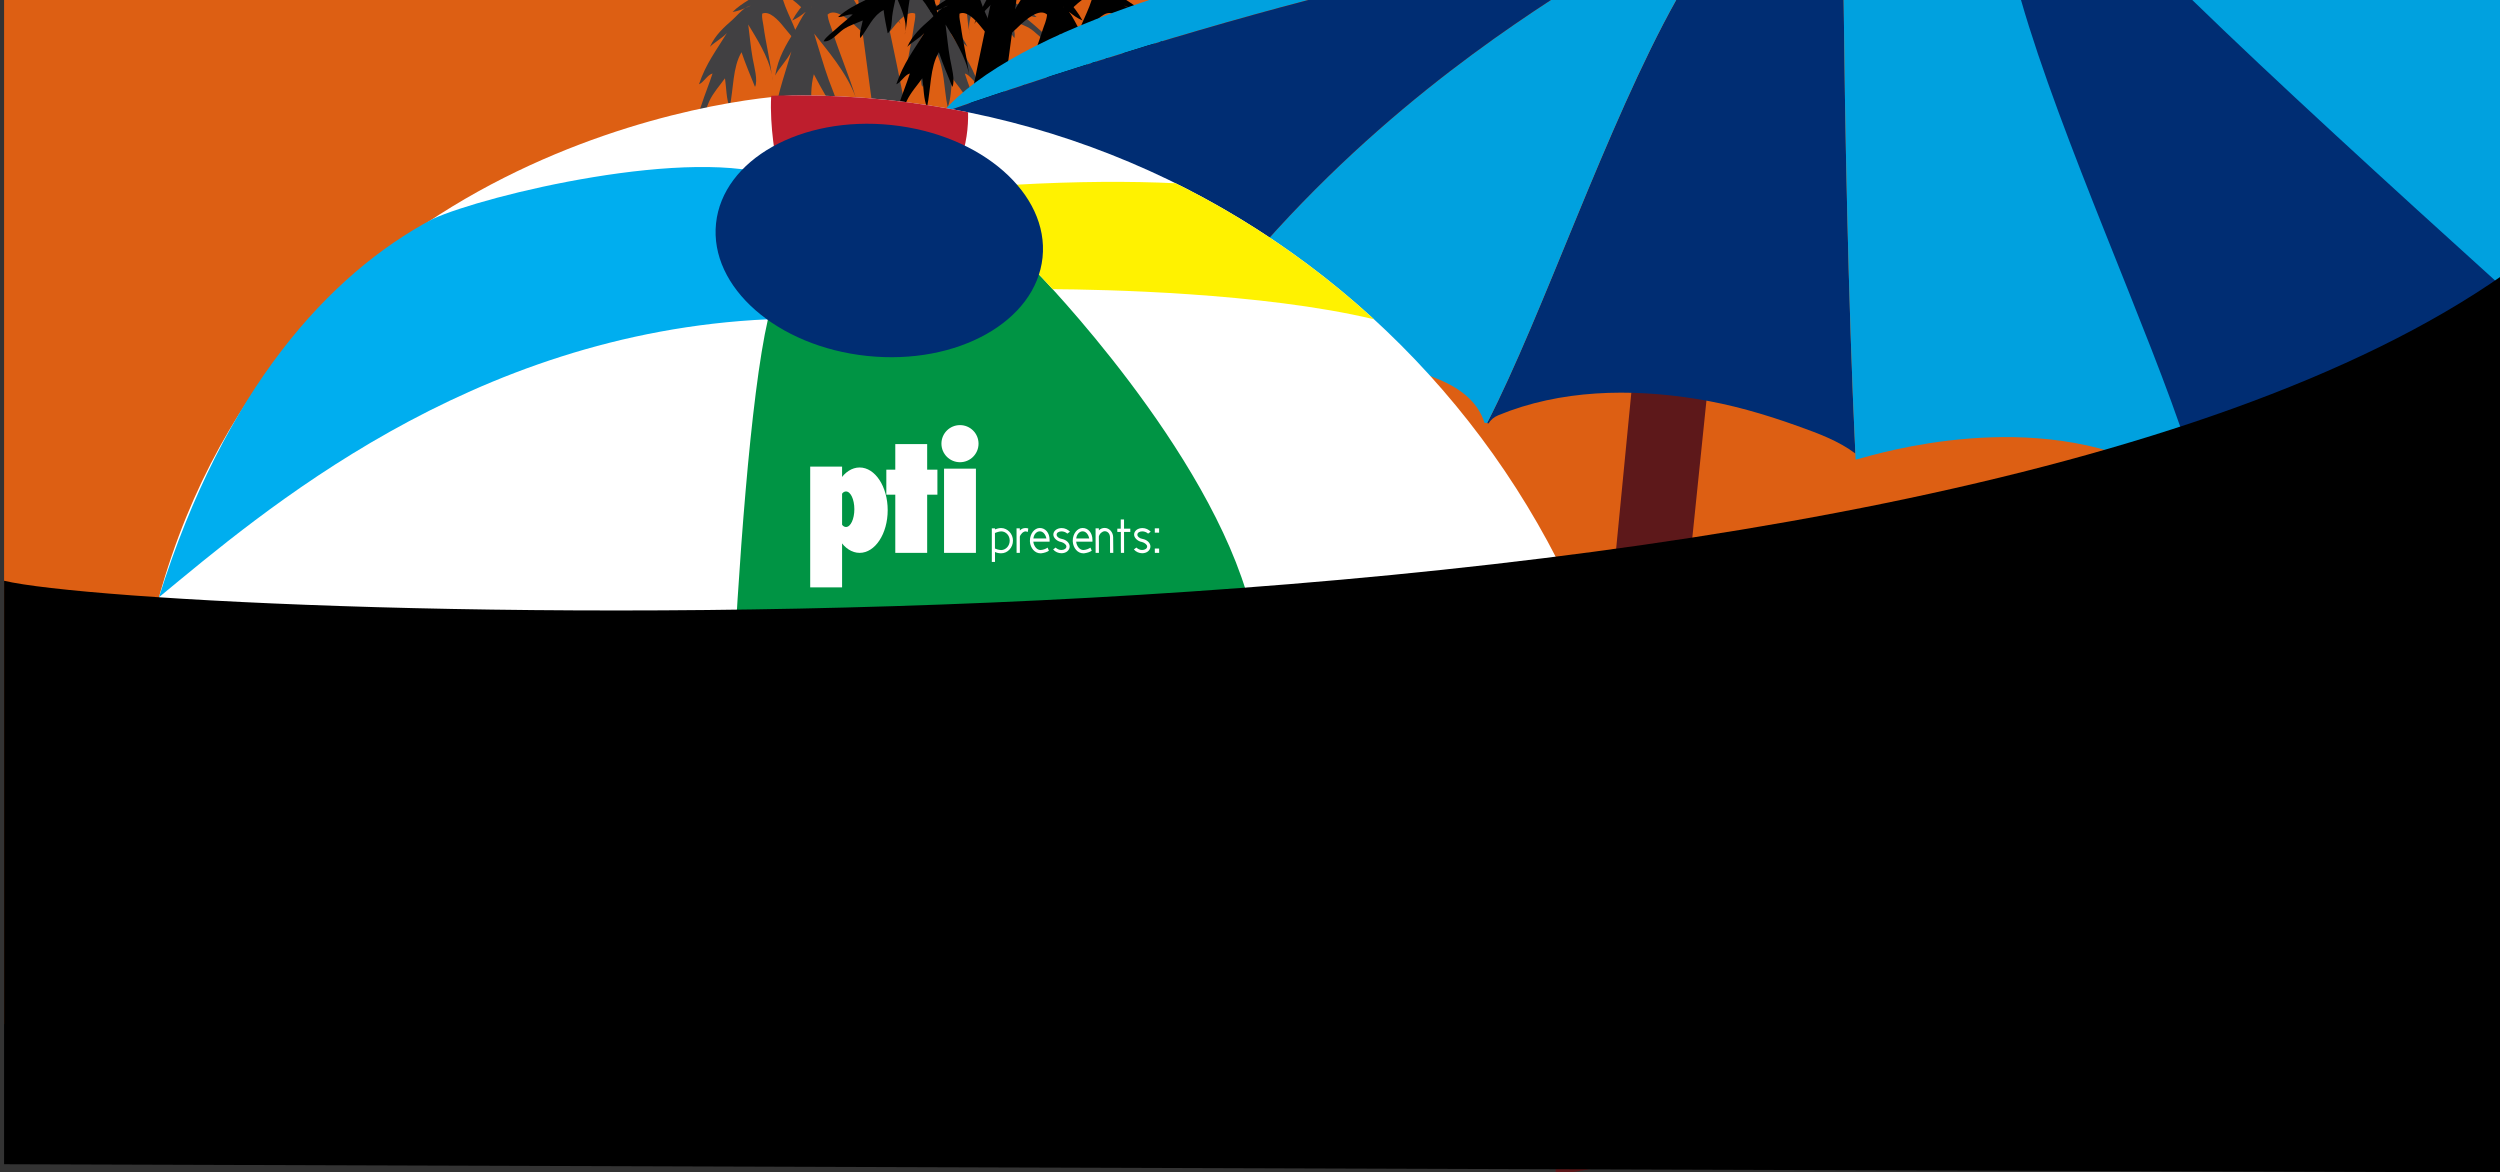 <?xml version="1.0" encoding="utf-8"?>
<!-- Generator: Adobe Illustrator 16.2.0, SVG Export Plug-In . SVG Version: 6.00 Build 0)  -->
<!DOCTYPE svg PUBLIC "-//W3C//DTD SVG 1.1//EN" "http://www.w3.org/Graphics/SVG/1.1/DTD/svg11.dtd">
<svg version="1.1" id="Layer_1" xmlns="http://www.w3.org/2000/svg" xmlns:xlink="http://www.w3.org/1999/xlink" x="0px" y="0px"
	 width="612px" height="287px" viewBox="0 0 612 287" enable-background="new 0 0 612 287" xml:space="preserve">
<rect x="0" y="0" width="612" height="287" fill="#333333" stroke="none"/>
<polygon fill="#DD5F13" points="1,0 459.767,0 586,210 1,250.701 "/>
<g>
	<path fill="#414042" d="M216.2,0c0,0,6.817,31.506,6.817,34.987c0,3.479-6.96,9.529-6.96,9.529L210.098,0H216.2z"/>
	<g>
		<path fill="#414042" d="M250.18,3.545c1.332,1.256,2.823,2.363,4.168,3.621c0.932,0.87,2.376,1.816,2.967,2.952
			c-1.813,0.23-3.476-1.984-4.849-2.925c-1.408-0.965-3.23-1.515-4.749-2.181c0.214,1.308,0.943,3.133,0.599,4.317
			c-1.875-2.277-2.893-5.367-5.705-6.881c-0.212,1.884-0.624,3.817-0.996,5.696c-1.045-0.679-0.961-2.899-1.098-4.098
			c-0.158-1.367-0.473-2.702-0.754-4.047h7.268c2.402,1.187,4.652,2.3,6.738,4.176C252.589,4.213,251.429,3.407,250.18,3.545z"/>
		<path fill="#414042" d="M218.667,1.62c0.121-0.532,0.323-1.075,0.575-1.62h1.22C219.91,0.656,219.33,1.244,218.667,1.62z"/>
		<path fill="#414042" d="M231.877,1.687c-0.716,1.172-2.124,2.94-2.29,4.269c-0.535-1.949,0.119-3.961,0.585-5.956h2.923
			C232.607,0.554,232.194,1.165,231.877,1.687z"/>
		<path fill="#414042" d="M224.265,4.66c0.088-1.535,0.283-3.12,0.602-4.66h2.111C225.767,1.47,224.76,3.152,224.265,4.66z"/>
		<path fill="#414042" d="M237.268,7.623c-0.511-2.505-0.503-4.943-0.979-7.468c-0.01-0.054-0.017-0.104-0.024-0.154h2.885
			C238.189,2.248,236.935,5.235,237.268,7.623z"/>
		<path fill="#414042" d="M237.268,7.623c0.056,0.277,0.114,0.555,0.185,0.834C237.362,8.19,237.308,7.909,237.268,7.623z"/>
	</g>
	<path fill="#414042" d="M228.214,1.995c-0.434-0.292-0.882-0.51-1.348-0.592C227.311,1.601,227.761,1.802,228.214,1.995
		c1.125,0.756,2.157,2.033,3.146,2.908c1.979,1.749,4.152,3.635,5.46,6.564c-1.24-1.242-2.909-2.023-4.159-3.39
		c2.566,4.227,5.113,7.421,6.846,12.56c-1.191-0.486-2.019-2.288-3.32-2.646c0.818,2.586,1.854,5.013,2.682,7.607
		c0.576,1.797,1.633,3.947,1.76,6.005c-1.898-0.474-2.658-4.717-3.645-6.827c-1.012-2.165-2.603-3.868-3.846-5.614
		c-0.318,2.154-0.333,5.357-1.156,7.059c-0.945-4.442-0.704-9.765-2.891-13.437c-0.977,2.863-2.171,5.709-3.305,8.492
		c-0.766-1.548,0.219-4.998,0.568-6.943c0.496-2.761,0.727-5.552,1.094-8.337c-1.859,3.136-4.996,7.869-5.768,12.339
		c0.513-4.125,1.498-7.918,2.043-12.063c0.152-1.151,0.424-1.766,0.311-2.921c-1.744-0.829-3.967,1.564-5.328,3.297
		c-1.188,1.515-3.31,3.641-4.014,5.655c0.351-4.504,2.945-8.181,4.234-12.301h8.457c1.369,0.869,2.73,1.751,3.902,2.935
		C230.239,2.786,229.215,2.417,228.214,1.995z"/>
	<g>
		<path fill="#414042" d="M188.934,18.333c0.087,0.51,0.147,1.016,0.167,1.516C189.055,19.337,188.995,18.835,188.934,18.333z"/>
		<path fill="#414042" d="M182.399,1.995c0.436-0.292,0.883-0.51,1.348-0.592C183.304,1.601,182.854,1.802,182.399,1.995z"/>
		<path fill="#414042" d="M195.922,12.301c-0.705-2.014-2.826-4.14-4.015-5.655c-1.359-1.733-3.582-4.126-5.327-3.297
			c-0.112,1.155,0.158,1.77,0.31,2.921c0.547,4.146,1.531,7.939,2.044,12.063c-0.771-4.47-3.909-9.203-5.769-12.339
			c0.368,2.786,0.6,5.576,1.094,8.337c0.35,1.946,1.334,5.396,0.569,6.943c-1.134-2.783-2.328-5.629-3.305-8.492
			c-2.187,3.672-1.946,8.995-2.891,13.437c-0.823-1.702-0.837-4.905-1.155-7.059c-1.243,1.747-2.836,3.45-3.848,5.614
			c-0.986,2.11-1.744,6.353-3.643,6.827c0.127-2.058,1.183-4.208,1.758-6.005c0.829-2.594,1.865-5.021,2.684-7.607
			c-1.303,0.358-2.13,2.16-3.321,2.646c1.731-5.139,4.28-8.333,6.847-12.56c-1.251,1.367-2.92,2.148-4.16,3.39
			c1.309-2.929,3.48-4.815,5.459-6.564c0.99-0.875,2.023-2.152,3.146-2.908c0.454-0.192,0.904-0.394,1.348-0.592
			c-0.465,0.083-0.912,0.3-1.348,0.592c-1,0.422-2.024,0.792-3.072,0.94C180.5,1.751,181.86,0.869,183.231,0h8.456
			C192.976,4.12,195.57,7.796,195.922,12.301z"/>
		<path fill="#414042" d="M200.699,7.815c-1.515-2.932-4.114-5.939-6.622-7.815h3.805C198.958,2.498,199.907,5.172,200.699,7.815z"
			/>
		<path fill="#414042" d="M204.136,0h0.691c0.074,0.154,0.148,0.307,0.215,0.462C204.741,0.356,204.438,0.195,204.136,0z"/>
	</g>
	<g>
		<path fill="#414042" d="M209.501,23.911c0.236,0.671,0.439,1.347,0.597,2.022C209.907,25.25,209.706,24.576,209.501,23.911z"/>
		<path fill="#414042" d="M198.721,1.635c-0.468,0.401-0.941,0.808-1.425,1.205C197.728,2.308,198.196,1.88,198.721,1.635z"/>
		<path fill="#414042" d="M215.048,0h2.408c1.051,1.923,2.055,3.897,2.996,5.871C218.97,3.766,217.061,1.723,215.048,0z"/>
		<path fill="#414042" d="M216.058,13.475c-1.383-2.618-4.467-5-6.281-6.784c-2.08-2.045-5.357-4.771-7.184-3.125
			c0.186,1.648,0.674,2.431,1.168,3.999c1.789,5.66,4.002,10.7,5.74,16.346c-2.127-6.053-7.144-11.817-10.203-15.693
			c1.199,3.793,2.238,7.63,3.58,11.353c0.946,2.624,3.055,7.173,2.578,9.549c-2.1-3.574-4.29-7.221-6.227-10.951
			c-1.566,5.744,0.18,13.121,0.287,19.595c-1.438-2.15-2.334-6.626-3.3-9.548c-0.985,2.79-2.392,5.613-2.988,8.923
			c-0.583,3.225-0.31,9.37-2.416,10.562c-0.417-2.911,0.236-6.214,0.421-8.886c0.263-3.858,0.816-7.541,1.07-11.385
			c-1.436,0.864-1.916,3.613-3.187,4.625c0.63-7.667,2.752-12.843,4.613-19.47c-1.097,2.261-2.849,3.82-3.968,5.9
			c0.736-4.459,2.777-7.702,4.626-10.701c0.925-1.5,1.792-3.573,2.907-4.943c0.483-0.396,0.957-0.803,1.425-1.205
			c-0.524,0.245-0.993,0.673-1.425,1.205c-1.063,0.869-2.166,1.671-3.359,2.172c1.016-1.908,2.313-3.473,3.636-5.011h11.487
			C211.583,4.327,214.672,8.272,216.058,13.475z"/>
	</g>
</g>
<g>
	<path d="M242.719,0c0,0-6.817,31.506-6.817,34.987c0,3.479,6.96,9.53,6.96,9.53L248.821,0H242.719z"/>
	<g>
		<path d="M208.741,3.545c-1.334,1.256-2.826,2.364-4.17,3.621c-0.932,0.87-2.377,1.816-2.966,2.952
			c1.812,0.23,3.474-1.984,4.847-2.925c1.41-0.965,3.23-1.515,4.75-2.181c-0.213,1.308-0.942,3.133-0.6,4.316
			c1.877-2.277,2.895-5.367,5.705-6.881c0.213,1.884,0.625,3.817,0.997,5.697c1.044-0.679,0.962-2.9,1.099-4.098
			c0.156-1.368,0.472-2.703,0.754-4.047h-7.268c-2.402,1.187-4.652,2.301-6.74,4.177C206.33,4.214,207.489,3.407,208.741,3.545z"/>
		<path d="M240.252,1.62c-0.122-0.532-0.324-1.075-0.576-1.62h-1.219C239.009,0.656,239.589,1.244,240.252,1.62z"/>
		<path d="M227.042,1.687c0.715,1.172,2.124,2.94,2.289,4.269c0.535-1.949-0.119-3.961-0.584-5.956h-2.922
			C226.312,0.554,226.725,1.166,227.042,1.687z"/>
		<path d="M234.654,4.66c-0.087-1.535-0.284-3.12-0.603-4.66h-2.111C233.153,1.471,234.159,3.152,234.654,4.66z"/>
		<path d="M221.651,7.623c0.51-2.505,0.503-4.943,0.978-7.468c0.011-0.054,0.018-0.103,0.025-0.154h-2.886
			C220.729,2.248,221.985,5.236,221.651,7.623z"/>
		<path d="M221.651,7.623c-0.057,0.278-0.113,0.555-0.185,0.834C221.556,8.19,221.611,7.91,221.651,7.623z"/>
	</g>
	<path d="M230.704,1.995c0.436-0.292,0.883-0.51,1.348-0.593C231.608,1.601,231.158,1.802,230.704,1.995
		c-1.123,0.756-2.156,2.033-3.146,2.908c-1.979,1.75-4.15,3.636-5.459,6.564c1.24-1.242,2.908-2.023,4.159-3.391
		c-2.566,4.227-5.114,7.421-6.846,12.56c1.191-0.486,2.019-2.287,3.321-2.646c-0.818,2.586-1.854,5.013-2.684,7.607
		c-0.574,1.796-1.631,3.947-1.758,6.004c1.898-0.473,2.656-4.717,3.644-6.827c1.012-2.165,2.603-3.867,3.847-5.614
		c0.318,2.154,0.331,5.357,1.156,7.059c0.943-4.441,0.703-9.765,2.89-13.437c0.977,2.863,2.171,5.709,3.306,8.492
		c0.764-1.548-0.221-4.998-0.568-6.944c-0.496-2.761-0.727-5.551-1.096-8.337c1.859,3.136,4.997,7.869,5.77,12.339
		c-0.514-4.125-1.498-7.918-2.045-12.064c-0.152-1.151-0.422-1.766-0.31-2.92c1.743-0.83,3.968,1.563,5.329,3.296
		c1.188,1.515,3.309,3.641,4.013,5.655c-0.352-4.504-2.946-8.18-4.235-12.301h-8.454c-1.372,0.869-2.731,1.751-3.904,2.935
		C228.68,2.786,229.704,2.417,230.704,1.995z"/>
	<g>
		<path d="M269.985,18.334c-0.088,0.51-0.146,1.016-0.168,1.515C269.864,19.338,269.923,18.835,269.985,18.334z"/>
		<path d="M276.519,1.995c-0.434-0.292-0.883-0.51-1.347-0.593C275.616,1.601,276.065,1.802,276.519,1.995z"/>
		<path d="M262.997,12.301c0.705-2.014,2.826-4.14,4.013-5.655c1.362-1.733,3.585-4.126,5.329-3.296
			c0.112,1.155-0.158,1.769-0.311,2.92c-0.546,4.146-1.53,7.939-2.043,12.064c0.771-4.47,3.91-9.203,5.768-12.339
			c-0.367,2.786-0.598,5.576-1.094,8.337c-0.348,1.946-1.334,5.396-0.568,6.944c1.133-2.783,2.328-5.629,3.305-8.492
			c2.187,3.672,1.947,8.996,2.891,13.437c0.824-1.702,0.838-4.905,1.156-7.059c1.242,1.747,2.834,3.45,3.846,5.614
			c0.987,2.11,1.746,6.354,3.643,6.827c-0.125-2.058-1.183-4.208-1.757-6.004c-0.829-2.594-1.864-5.021-2.685-7.607
			c1.303,0.358,2.131,2.159,3.322,2.646c-1.732-5.139-4.279-8.333-6.846-12.56c1.25,1.368,2.92,2.149,4.16,3.391
			c-1.309-2.929-3.482-4.814-5.461-6.564c-0.988-0.875-2.021-2.152-3.146-2.908c-0.453-0.193-0.902-0.394-1.347-0.593
			c0.464,0.083,0.913,0.3,1.347,0.593c1.001,0.422,2.025,0.791,3.072,0.94c-1.172-1.184-2.533-2.066-3.904-2.935h-8.454
			C265.943,4.121,263.349,7.797,262.997,12.301z"/>
		<path d="M258.22,7.815c1.514-2.932,4.115-5.939,6.622-7.815h-3.805C259.962,2.498,259.011,5.173,258.22,7.815z"/>
		<path d="M254.782,0h-0.691c-0.073,0.154-0.146,0.307-0.215,0.462C254.179,0.357,254.479,0.195,254.782,0z"/>
	</g>
	<g>
		<path d="M249.417,23.911c-0.235,0.671-0.438,1.347-0.596,2.023C249.012,25.25,249.212,24.576,249.417,23.911z"/>
		<path d="M260.198,1.635c0.467,0.401,0.942,0.809,1.425,1.205C261.19,2.309,260.724,1.88,260.198,1.635z"/>
		<path d="M243.871,0h-2.409c-1.05,1.923-2.055,3.898-2.995,5.871C239.948,3.766,241.858,1.723,243.871,0z"/>
		<path d="M242.861,13.475c1.384-2.618,4.466-4.999,6.282-6.784c2.08-2.045,5.355-4.771,7.182-3.124
			c-0.184,1.647-0.672,2.43-1.167,3.999c-1.788,5.66-4.001,10.701-5.741,16.346c2.127-6.053,7.144-11.816,10.205-15.693
			c-1.199,3.793-2.238,7.63-3.581,11.353c-0.946,2.623-3.054,7.172-2.578,9.549c2.1-3.574,4.29-7.221,6.227-10.951
			c1.566,5.745-0.18,13.121-0.288,19.595c1.439-2.15,2.335-6.625,3.302-9.548c0.983,2.79,2.392,5.614,2.989,8.923
			c0.581,3.225,0.309,9.37,2.414,10.562c0.416-2.911-0.236-6.214-0.42-8.886c-0.264-3.858-0.816-7.542-1.07-11.386
			c1.436,0.864,1.915,3.613,3.186,4.625c-0.629-7.667-2.752-12.843-4.613-19.471c1.098,2.261,2.849,3.82,3.968,5.9
			c-0.735-4.458-2.776-7.702-4.626-10.701c-0.926-1.5-1.792-3.572-2.907-4.943c-0.482-0.396-0.958-0.803-1.425-1.205
			c0.525,0.246,0.992,0.674,1.425,1.205c1.062,0.869,2.167,1.672,3.359,2.172c-1.015-1.908-2.313-3.473-3.636-5.011H249.86
			C247.336,4.327,244.247,8.272,242.861,13.475z"/>
	</g>
</g>
<path fill="#5D181A" d="M398.535,284.524l20.454-198.626l-18.469-1.797l-19.813,203.6"/>
<path fill="#002D73" d="M366.792,101.65c15.202-6.276,32.284-6.575,48.334-4.022c8.599,1.368,16.734,3.716,24.92,6.656
	c5.08,1.824,10.012,3.619,14.145,6.735C452.368,72.36,451.623,27.674,451.322,0h-40.991
	c-17.056,30.558-32.561,76.904-46.303,103.584c0.135,0.02,0.271,0.039,0.404,0.06C364.913,102.76,365.769,102.073,366.792,101.65z"
	/>
<path fill="#00A1DF" d="M281.321,0c-24.293,8.064-41.846,17.415-50.631,27.558C249.169,21.123,284.134,9.443,320.253,0H281.321z"/>
<path fill="#00A1DF" d="M613,0H451.322c0.305,28.032,1.065,73.519,2.939,112.514c0.829,0.045,37.07-12.515,68.404,0.132
	c39.433,15.917,89.327,0.103,90.334,0.151V0z"/>
<path fill="#00A1DF" d="M379.669,0c-22.26,14.533-59.814,41.487-91.914,87.025c0.232,0.073,0.469,0.143,0.704,0.215
	c0.311-0.211,0.652-0.393,1.014-0.539c7.911-3.188,16.744-4.257,25.224-3.597c4.24,0.332,8.488,0.956,12.609,2.024
	c3.216,0.833,6.273,2.077,9.449,3.025c9.256,2.762,23.295,4.798,26.65,15.335c0.209,0.031,0.415,0.063,0.623,0.095
	C377.771,76.904,393.275,30.558,410.331,0H379.669z"/>
<path fill="#002D73" d="M320.253,0c-36.119,9.443-71.084,21.123-89.563,27.558c-0.582,0.673-1.122,1.348-1.627,2.028
	c27.314,7.72,53.824,28.604,58.516,57.386c0.059,0.018,0.116,0.036,0.176,0.054c32.1-45.539,69.654-72.493,91.914-87.025H320.253z"
	/>
<path fill="#FFFFFF" d="M399.639,280.728c8.004-22.142,4.372-23.88,4.372-48.784c0-115.209-93.396-208.605-208.606-208.605
	c-13.992,0-126.051,12.93-156.5,122.875l108.003,135.725"/>
<path fill="#009444" d="M315.576,275.371c4.617-53.193-1.848-97.276-9.473-126.88c-9.858-38.271-51.826-81.354-51.826-81.354
	s-47.801,33.806-58.873,5.392c-11.071-28.413-17.45,109.593-17.45,137.426c0,10.646-0.121,38.783,0.453,68.862"/>
<g>
	<path fill="#FFF200" d="M287.79,44.862c-11.082-0.529-24.088-0.484-39.352,0.369l5.116,22.402c0.47-0.317,0.723-0.496,0.723-0.496
		s1.269,1.304,3.415,3.655c11.74,0.068,51.227,0.802,78.662,7.37C321.894,64.903,305.559,53.652,287.79,44.862z"/>
</g>
<g>
	<path fill="#00AEEF" d="M105.908,53.609c12.943-5.909,63.796-18.073,84.865-10.097l-3.793,31.383
		c-0.47-0.317-0.723-0.496-0.723-0.496s3.883,1.412,1.736,3.763c-73.155,3.327-124.063,47.436-149.089,68.051
		C54.928,95.31,80.486,67.137,105.908,53.609z"/>
</g>
<path fill="#BE1E2D" d="M190.089,39.819h44.846c1.672-4.459,2.136-8.712,2.049-12.335c-13.437-2.718-27.342-4.146-41.579-4.146
	c-2.214,0-4.419,0.039-6.614,0.107C188.341,31.072,190.089,39.819,190.089,39.819z"/>
<path fill="#002D73" d="M536.145,106.608c12.521,8.118,18.73,6.561,31.854-3.023c7.032-5.134,20.144-6.303,28-10.036
	C600.873,91.231,607.877,71.4,613,70.666C584.297,44.706,556.505,19.296,536.665,0h-41.923
	c9.649,33.638,31.591,81.376,40.826,109.932c0.108-0.082,0.218-0.165,0.328-0.245C535.607,108.723,535.215,106.005,536.145,106.608z
	"/>
<ellipse transform="matrix(0.995 0.104 -0.104 0.995 7.249 -21.985)" fill="#002D73" cx="215.188" cy="58.769" rx="40.166" ry="28.409"/>
<path d="M613,287V67.137C467.749,169.179,38.839,151.273,1,142.168V285"/>
<g>
	<g>
		<g>
			<path fill="#FFFFFF" d="M210.435,114.439c-3.795,0-6.871,4.679-6.871,10.452c0,5.771,3.076,10.451,6.871,10.451
				s6.872-4.68,6.872-10.451C217.307,119.118,214.229,114.439,210.435,114.439z M207.106,129.006c-1.127,0-2.039-1.947-2.039-4.348
				c0-2.403,0.912-4.349,2.039-4.349s2.04,1.946,2.04,4.349C209.146,127.059,208.233,129.006,207.106,129.006z"/>
			<rect x="198.337" y="114.225" fill="#FFFFFF" width="7.805" height="29.563"/>
		</g>
		<polygon fill="#FFFFFF" points="229.476,114.976 226.97,114.976 226.97,108.713 219.167,108.713 219.167,114.976 216.974,114.976 
			216.974,121.097 219.167,121.097 219.167,135.341 226.97,135.341 226.97,121.097 229.476,121.097 		"/>
		<rect x="231.103" y="114.726" fill="#FFFFFF" width="7.803" height="20.616"/>
		<circle fill="#FFFFFF" cx="235.004" cy="108.608" r="4.542"/>
	</g>
	<g>
		<path fill="#FFFFFF" d="M243.565,129.6c0.207-0.087,0.447-0.166,0.715-0.234c0.269-0.068,0.538-0.103,0.811-0.103
			c0.399,0.008,0.774,0.097,1.122,0.264c0.349,0.168,0.653,0.39,0.913,0.667c0.261,0.277,0.467,0.599,0.618,0.967
			c0.153,0.368,0.229,0.761,0.229,1.177c0,0.433-0.075,0.836-0.229,1.213c-0.151,0.377-0.357,0.705-0.618,0.985
			c-0.26,0.281-0.564,0.503-0.913,0.666c-0.348,0.164-0.723,0.246-1.122,0.246c-0.289,0-0.563-0.026-0.822-0.083
			c-0.26-0.056-0.49-0.137-0.691-0.24v2.438h-0.78v-8.228h0.769V129.6z M243.565,134.284c0.119,0.056,0.324,0.127,0.613,0.216
			c0.287,0.089,0.592,0.14,0.912,0.156c0.288-0.007,0.561-0.075,0.816-0.198c0.256-0.125,0.479-0.291,0.666-0.499
			c0.189-0.209,0.337-0.452,0.445-0.734c0.107-0.28,0.162-0.576,0.162-0.888s-0.055-0.604-0.162-0.876
			c-0.108-0.272-0.256-0.511-0.445-0.714c-0.188-0.205-0.41-0.367-0.666-0.486c-0.256-0.121-0.528-0.18-0.816-0.18
			c-0.16,0-0.33,0.022-0.51,0.065c-0.181,0.044-0.348,0.09-0.499,0.139c-0.177,0.056-0.349,0.12-0.517,0.192V134.284z"/>
		<path fill="#FFFFFF" d="M251.612,130.213c-0.28-0.089-0.453-0.132-0.517-0.132c-0.16,0-0.318,0.04-0.475,0.119
			c-0.155,0.08-0.298,0.185-0.426,0.313s-0.24,0.266-0.337,0.415c-0.095,0.148-0.164,0.294-0.203,0.439
			c0,0.255,0.002,0.555,0.006,0.9s0.005,0.701,0.005,1.068v2.007h-0.804l-0.013-6.005h0.806v0.528
			c0.384-0.4,0.852-0.601,1.404-0.601c0.023,0,0.064,0.001,0.121,0.006c0.055,0.004,0.115,0.012,0.18,0.025
			c0.064,0.012,0.128,0.023,0.191,0.036c0.064,0.011,0.121,0.025,0.168,0.042L251.612,130.213z"/>
		<path fill="#FFFFFF" d="M254.711,134.644c0.144,0,0.298-0.017,0.462-0.054c0.164-0.036,0.324-0.079,0.48-0.131
			c0.156-0.053,0.303-0.114,0.439-0.187c0.135-0.072,0.256-0.144,0.359-0.216l0.324,0.757c-0.232,0.168-0.513,0.304-0.84,0.408
			c-0.33,0.104-0.641,0.176-0.938,0.216c-0.04,0.008-0.095,0.012-0.162,0.012c-0.068,0-0.118,0-0.15,0
			c-0.336,0-0.654-0.073-0.954-0.222c-0.3-0.148-0.564-0.352-0.794-0.612c-0.227-0.26-0.414-0.566-0.558-0.919
			c-0.145-0.352-0.229-0.732-0.253-1.141v-0.204c0-0.424,0.064-0.825,0.193-1.201c0.127-0.376,0.302-0.705,0.521-0.985
			c0.221-0.281,0.477-0.503,0.77-0.667c0.292-0.164,0.605-0.246,0.942-0.246s0.651,0.07,0.942,0.21
			c0.293,0.14,0.547,0.339,0.763,0.595c0.216,0.255,0.385,0.562,0.505,0.919c0.12,0.356,0.18,0.75,0.18,1.183v0.443h-3.986
			c0.031,0.281,0.1,0.543,0.203,0.788c0.104,0.243,0.234,0.459,0.391,0.648c0.156,0.188,0.332,0.336,0.529,0.444
			C254.277,134.59,254.487,134.644,254.711,134.644z M256.152,131.81c-0.048-0.248-0.122-0.478-0.222-0.69
			c-0.102-0.212-0.221-0.396-0.361-0.552c-0.141-0.157-0.295-0.277-0.468-0.367c-0.173-0.087-0.354-0.131-0.547-0.131
			c-0.392,0-0.737,0.158-1.032,0.474c-0.297,0.317-0.48,0.739-0.553,1.268H256.152z"/>
		<path fill="#FFFFFF" d="M261.28,130.632c-0.184-0.176-0.402-0.311-0.654-0.408c-0.252-0.096-0.507-0.144-0.762-0.144
			c-0.337,0-0.621,0.073-0.854,0.221c-0.231,0.149-0.347,0.344-0.347,0.583c0,0.232,0.119,0.451,0.359,0.655s0.545,0.334,0.912,0.39
			c0.266,0.048,0.516,0.13,0.751,0.247c0.236,0.116,0.441,0.257,0.613,0.42c0.173,0.164,0.308,0.348,0.408,0.552
			c0.101,0.204,0.15,0.415,0.15,0.631c0,0.239-0.054,0.462-0.163,0.666c-0.107,0.205-0.252,0.381-0.432,0.529
			s-0.395,0.262-0.643,0.342c-0.248,0.08-0.508,0.12-0.78,0.12c-0.36,0-0.727-0.08-1.101-0.24c-0.371-0.16-0.682-0.392-0.93-0.697
			l0.612-0.456c0.169,0.167,0.376,0.31,0.624,0.426c0.249,0.117,0.5,0.173,0.758,0.173c0.352,0,0.648-0.08,0.888-0.24
			c0.241-0.16,0.36-0.368,0.36-0.624c0-0.112-0.035-0.225-0.107-0.337c-0.072-0.112-0.166-0.217-0.282-0.311
			c-0.116-0.097-0.25-0.186-0.401-0.266c-0.152-0.08-0.309-0.14-0.469-0.18c-0.265-0.04-0.514-0.121-0.746-0.24
			s-0.436-0.262-0.611-0.427c-0.178-0.164-0.316-0.343-0.422-0.54c-0.104-0.196-0.156-0.398-0.156-0.606
			c0-0.241,0.057-0.459,0.17-0.654c0.111-0.197,0.26-0.365,0.443-0.505c0.185-0.14,0.4-0.248,0.648-0.325
			c0.248-0.076,0.514-0.114,0.794-0.114c0.384,0,0.753,0.083,1.11,0.247c0.356,0.164,0.658,0.378,0.906,0.642L261.28,130.632z"/>
		<path fill="#FFFFFF" d="M265.196,134.644c0.145,0,0.298-0.017,0.463-0.054c0.162-0.036,0.322-0.079,0.479-0.131
			c0.156-0.053,0.303-0.114,0.438-0.187c0.137-0.072,0.256-0.144,0.361-0.216l0.323,0.757c-0.232,0.168-0.513,0.304-0.84,0.408
			c-0.329,0.104-0.642,0.176-0.938,0.216c-0.039,0.008-0.094,0.012-0.161,0.012c-0.069,0-0.118,0-0.151,0
			c-0.336,0-0.653-0.073-0.954-0.222c-0.3-0.148-0.565-0.352-0.792-0.612c-0.229-0.26-0.414-0.566-0.559-0.919
			c-0.145-0.352-0.229-0.732-0.253-1.141v-0.204c0-0.424,0.064-0.825,0.192-1.201c0.129-0.376,0.303-0.705,0.522-0.985
			c0.222-0.281,0.477-0.503,0.769-0.667c0.293-0.164,0.607-0.246,0.943-0.246s0.65,0.07,0.941,0.21
			c0.294,0.14,0.548,0.339,0.764,0.595c0.217,0.255,0.385,0.562,0.504,0.919c0.121,0.356,0.182,0.75,0.182,1.183v0.443h-3.988
			c0.031,0.281,0.1,0.543,0.203,0.788c0.105,0.243,0.236,0.459,0.391,0.648c0.157,0.188,0.334,0.336,0.529,0.444
			C264.763,134.59,264.972,134.644,265.196,134.644z M266.638,131.81c-0.049-0.248-0.123-0.478-0.223-0.69s-0.221-0.396-0.36-0.552
			c-0.14-0.157-0.296-0.277-0.468-0.367c-0.174-0.087-0.355-0.131-0.547-0.131c-0.393,0-0.737,0.158-1.033,0.474
			c-0.296,0.317-0.48,0.739-0.553,1.268H266.638z"/>
		<path fill="#FFFFFF" d="M269.003,129.84c0.384-0.4,0.857-0.601,1.418-0.601c0.279,0,0.544,0.058,0.791,0.174
			c0.249,0.116,0.467,0.277,0.656,0.48c0.188,0.205,0.338,0.444,0.45,0.715c0.112,0.272,0.171,0.564,0.18,0.877l0.036,3.855h-0.793
			l-0.012-3.855c-0.008-0.2-0.043-0.389-0.107-0.565c-0.064-0.176-0.152-0.327-0.266-0.456c-0.111-0.127-0.246-0.231-0.402-0.307
			c-0.154-0.076-0.321-0.115-0.498-0.115c-0.16,0-0.318,0.038-0.475,0.109c-0.154,0.072-0.299,0.166-0.433,0.282
			c-0.132,0.116-0.245,0.251-0.342,0.407c-0.096,0.157-0.163,0.319-0.204,0.487c0,0.119,0,0.263,0,0.426
			c0,0.164,0.002,0.336,0.006,0.517c0.006,0.179,0.008,0.361,0.008,0.546c0,0.185,0,0.348,0,0.493v2.03h-0.807l-0.012-6.005h0.805
			V129.84z"/>
		<path fill="#FFFFFF" d="M275.165,127.161v2.258h1.537v0.805h-1.537l0.013,5.117h-0.781c-0.009-0.657-0.013-1.293-0.013-1.91
			v-3.207h-0.864v-0.805h0.841v-2.258H275.165z"/>
		<path fill="#FFFFFF" d="M281.049,130.632c-0.183-0.176-0.401-0.311-0.653-0.408c-0.252-0.096-0.507-0.144-0.764-0.144
			c-0.336,0-0.619,0.073-0.852,0.221c-0.233,0.149-0.35,0.344-0.35,0.583c0,0.232,0.121,0.451,0.361,0.655s0.545,0.334,0.912,0.39
			c0.264,0.048,0.516,0.13,0.751,0.247c0.236,0.116,0.439,0.257,0.612,0.42c0.173,0.164,0.308,0.348,0.408,0.552
			c0.101,0.204,0.15,0.415,0.15,0.631c0,0.239-0.054,0.462-0.162,0.666c-0.107,0.205-0.252,0.381-0.432,0.529
			s-0.395,0.262-0.643,0.342c-0.248,0.08-0.509,0.12-0.781,0.12c-0.36,0-0.727-0.08-1.1-0.24c-0.371-0.16-0.682-0.392-0.93-0.697
			l0.611-0.456c0.17,0.167,0.378,0.31,0.625,0.426c0.249,0.117,0.501,0.173,0.758,0.173c0.352,0,0.648-0.08,0.888-0.24
			c0.24-0.16,0.36-0.368,0.36-0.624c0-0.112-0.036-0.225-0.107-0.337c-0.072-0.112-0.166-0.217-0.283-0.311
			c-0.115-0.097-0.25-0.186-0.401-0.266s-0.308-0.14-0.469-0.18c-0.265-0.04-0.513-0.121-0.745-0.24
			c-0.231-0.12-0.437-0.262-0.612-0.427c-0.177-0.164-0.315-0.343-0.421-0.54c-0.104-0.196-0.155-0.398-0.155-0.606
			c0-0.241,0.056-0.459,0.168-0.654c0.112-0.197,0.261-0.365,0.443-0.505c0.186-0.14,0.401-0.248,0.649-0.325
			c0.248-0.076,0.513-0.114,0.793-0.114c0.385,0,0.754,0.083,1.111,0.247c0.355,0.164,0.658,0.378,0.906,0.642L281.049,130.632z"/>
		<path fill="#FFFFFF" d="M282.694,129.336h1.057v1.057h-1.057V129.336z M282.694,134.284h1.057l0.014,1.058h-1.058L282.694,134.284
			z"/>
	</g>
</g>
</svg>
